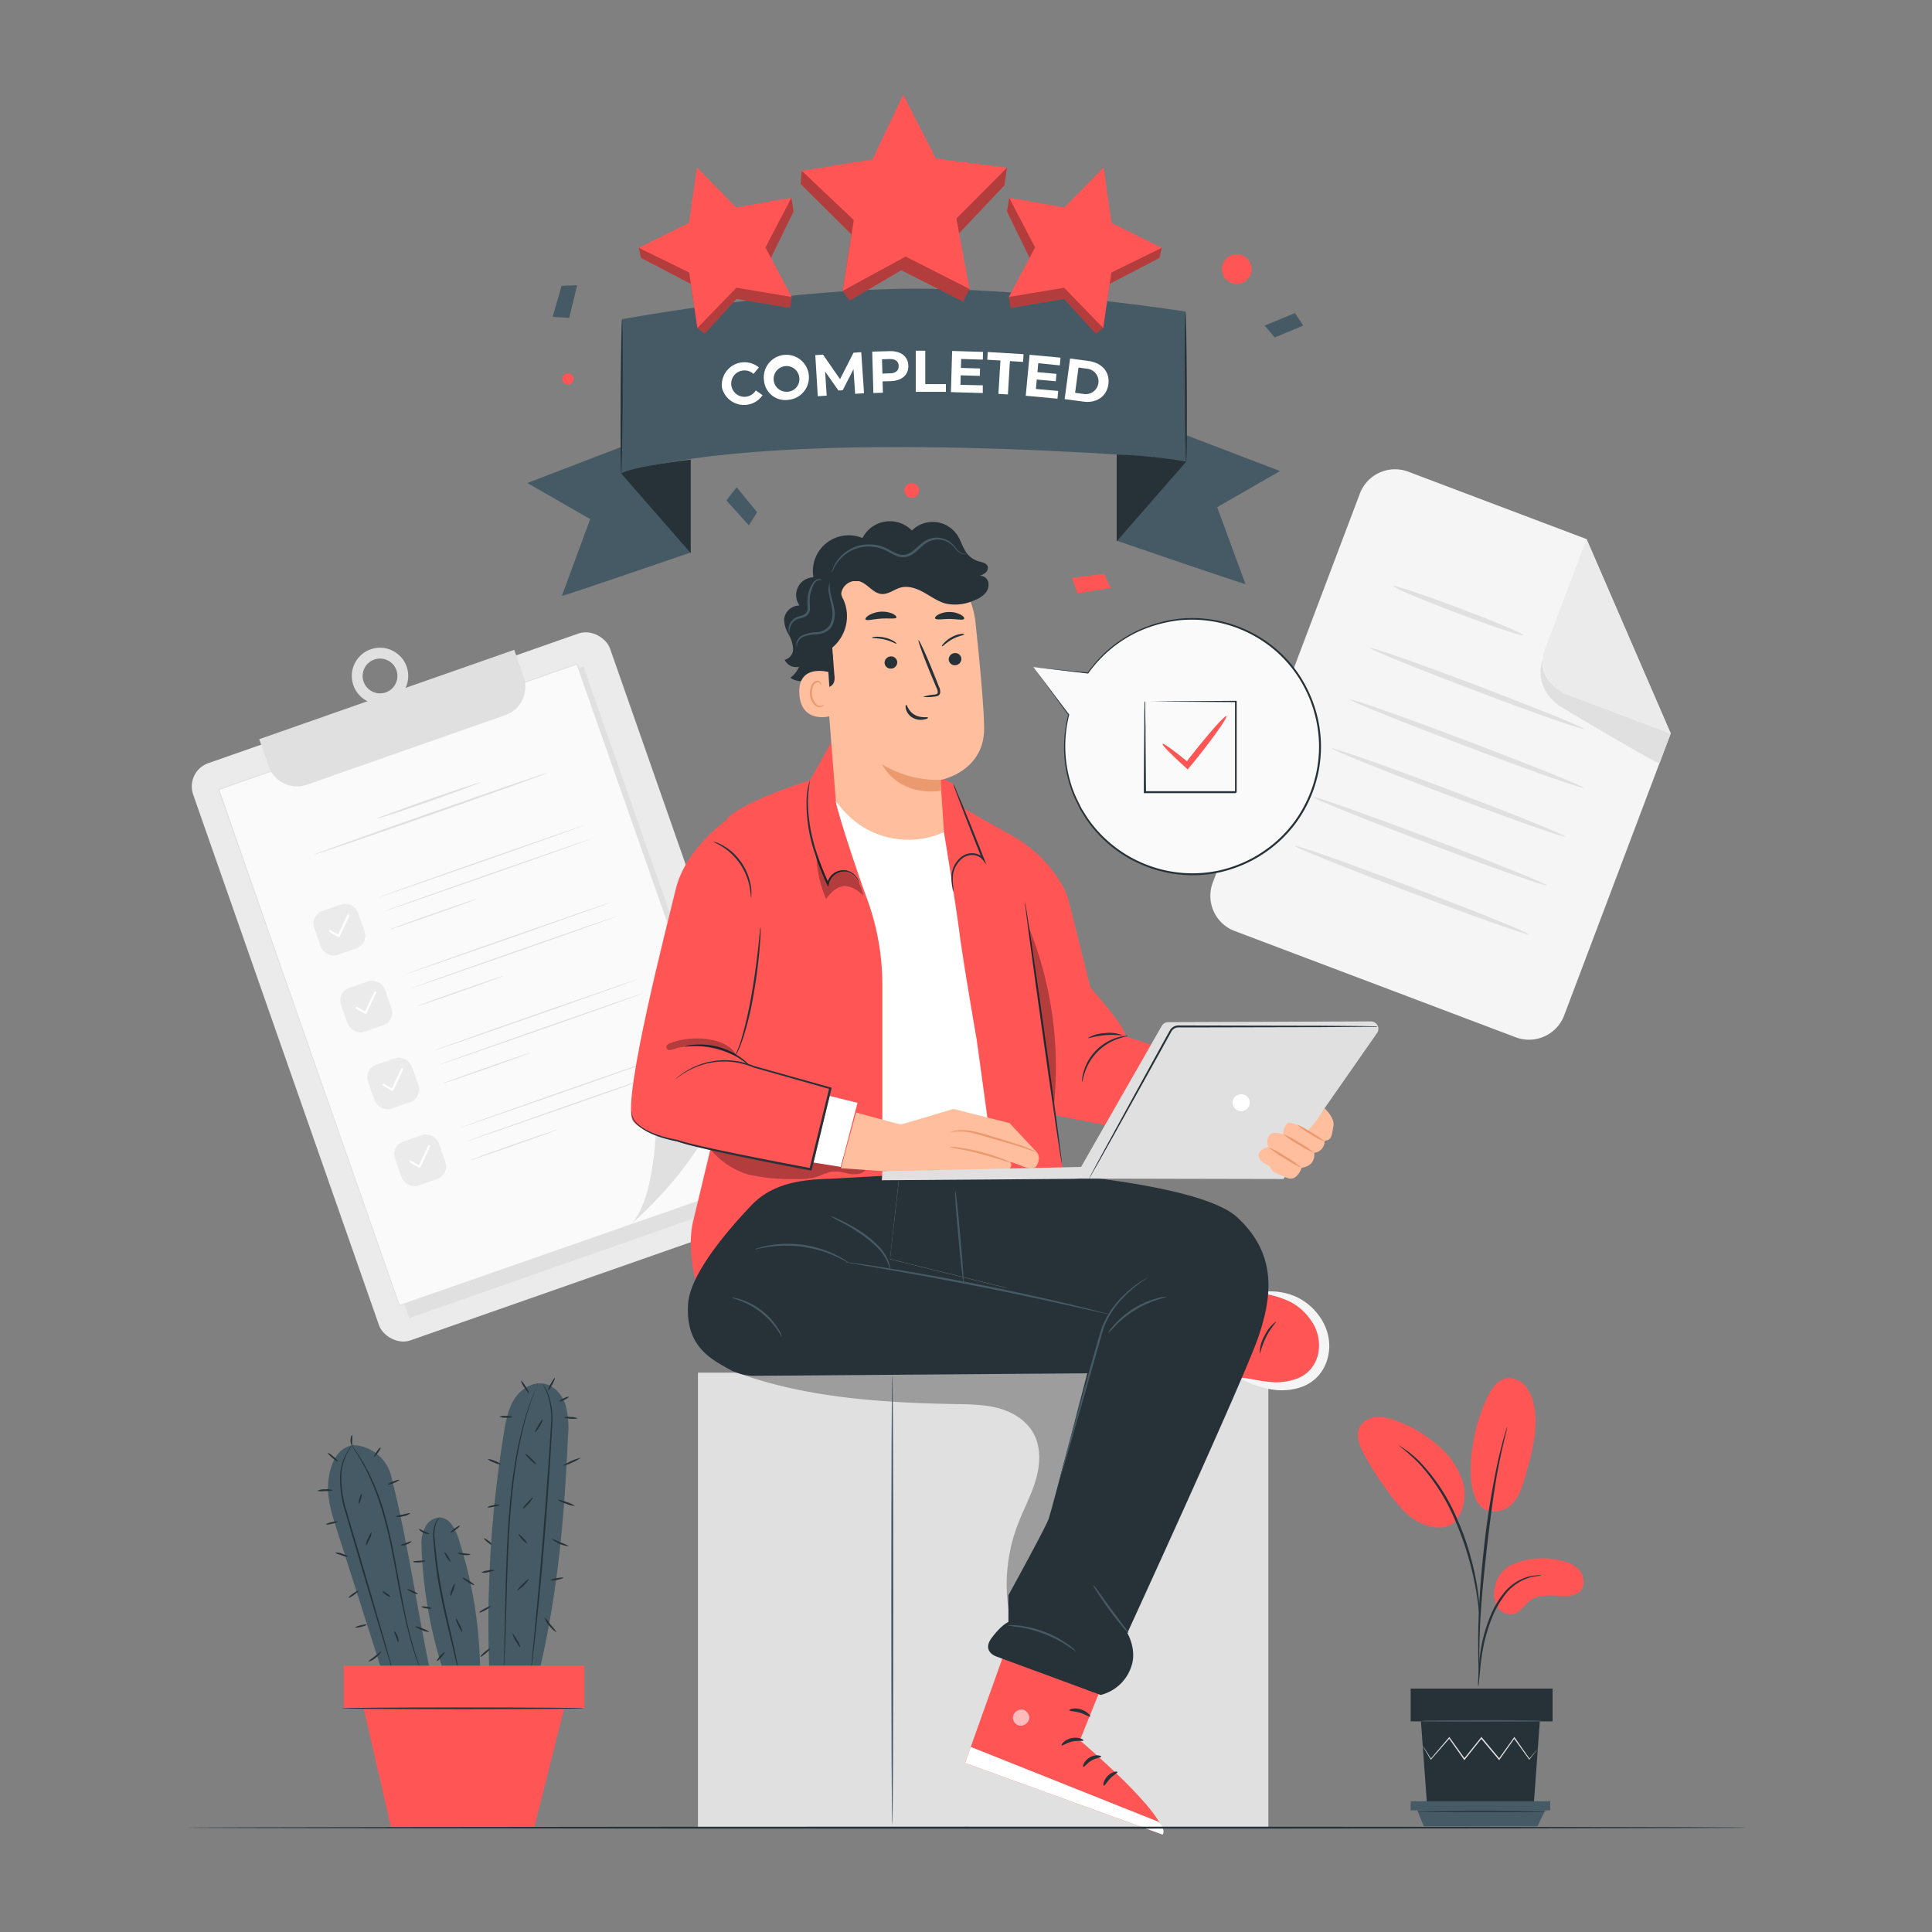 <svg xmlns="http://www.w3.org/2000/svg" viewBox="0 0 500 500"><rect x="0" y="0" width="500" height="500" fill="#808080" stroke="none"/><g id="freepik--background-complete--inject-2"><path d="M392.25,268.44l-72.73-27.5a9.72,9.72,0,0,1-5.65-12.54l38.06-100.66a9.73,9.73,0,0,1,12.54-5.66l46.13,17.44,21.78,50.3-27.59,73A9.73,9.73,0,0,1,392.25,268.44Z" style="fill:#f5f5f5"></path><path d="M410.6,139.52l-10.72,28.33a9.05,9.05,0,0,0,5.26,11.67l27.24,10.3Z" style="fill:#ebebeb"></path><path d="M399.31,170.48s-2.95,6.74,4,12a8.27,8.27,0,0,0,.82.54c3.32,2,25.16,15,25.36,14.47l2.88-7.62-27.24-10.3S398.43,176.72,399.31,170.48Z" style="fill:#e0e0e0"></path><path d="M394.22,164.39c-.14.37-7.78-2.19-17.07-5.7s-16.71-6.66-16.57-7,7.78,2.19,17.07,5.7S394.36,164,394.22,164.39Z" style="fill:#e0e0e0"></path><path d="M409.89,188.63c-.14.36-12.64-4-27.93-9.81s-27.58-10.77-27.44-11.14,12.64,4,27.94,9.82S410,188.26,409.89,188.63Z" style="fill:#e0e0e0"></path><path d="M409.82,203.89c-.14.36-13.76-4.45-30.43-10.76s-30.07-11.71-29.93-12.07,13.76,4.45,30.43,10.76S410,203.52,409.82,203.89Z" style="fill:#e0e0e0"></path><path d="M405.05,216.51c-.14.36-13.76-4.45-30.43-10.76S344.55,194,344.69,193.68s13.76,4.45,30.43,10.75S405.19,216.14,405.05,216.51Z" style="fill:#e0e0e0"></path><path d="M400.28,229.13c-.14.36-13.77-4.45-30.43-10.76s-30.07-11.71-29.94-12.07,13.76,4.45,30.44,10.75S400.41,228.76,400.28,229.13Z" style="fill:#e0e0e0"></path><path d="M395.5,241.75c-.13.36-13.76-4.46-30.42-10.76S335,219.28,335.14,218.92s13.76,4.45,30.43,10.75S395.64,241.38,395.5,241.75Z" style="fill:#e0e0e0"></path><rect x="70.82" y="176.28" width="114.31" height="158.27" rx="6.36" transform="translate(-77.22 56.65) rotate(-19.3)" style="fill:#ebebeb"></rect><rect x="79.32" y="184.67" width="98.27" height="144.26" transform="translate(-77.65 56.88) rotate(-19.3)" style="fill:#e0e0e0"></rect><rect x="77.21" y="184.1" width="98.27" height="141.51" transform="translate(-77.13 56.08) rotate(-19.3)" style="fill:#fafafa"></rect><path d="M196.09,305.39,149.2,171.88l.17.08L56.64,204.45h0l.09-.18c17.48,50.16,33.75,96.49,46.74,133.56l-.15-.07,92.78-32.37L103.39,338l-.11,0,0-.11c-13-37.07-29.22-83.4-46.8-133.55l0-.14.13,0h0l92.74-32.46.13,0,0,.12Z" style="fill:#e0e0e0"></path><path d="M163.2,316.91s20.65-17.42,24.23-35.56A26.25,26.25,0,0,1,169.77,292S169.36,311,163.2,316.91Z" style="fill:#e0e0e0"></path><rect x="81.82" y="234.59" width="12.01" height="12.01" rx="3.42" transform="translate(-74.58 42.55) rotate(-19.3)" style="fill:#ebebeb"></rect><path d="M87.69,242.48h0a.24.24,0,0,1-.22,0l-2.24-1.3a.28.28,0,0,1,.28-.48l2,1.14,2.36-5a.3.3,0,0,1,.38-.14.28.28,0,0,1,.13.38l-2.49,5.32A.26.26,0,0,1,87.69,242.48Z" style="fill:#fff"></path><path d="M151.73,213.4c0,.08-12,4.37-26.89,9.58s-27,9.37-27,9.3,12-4.37,26.9-9.58S151.71,213.33,151.73,213.4Z" style="fill:#e0e0e0"></path><path d="M123.45,232.62s-.31.14-.87.36l-2.42.9c-2,.74-4.88,1.75-8,2.85s-6,2.08-8,2.77l-2.45.81a6.46,6.46,0,0,1-.91.26,5.9,5.9,0,0,1,.87-.37l2.42-.89c2-.75,4.88-1.76,8-2.86s6-2.07,8-2.77l2.45-.81A5.48,5.48,0,0,1,123.45,232.62Z" style="fill:#e0e0e0"></path><path d="M153,217.08c0,.07-12,4.36-26.9,9.57s-27,9.38-27,9.3,12-4.36,26.91-9.57S153,217,153,217.08Z" style="fill:#e0e0e0"></path><rect x="88.79" y="254.49" width="12.01" height="12.01" rx="3.42" transform="translate(-80.77 45.97) rotate(-19.3)" style="fill:#ebebeb"></rect><path d="M94.66,262.38h0a.26.26,0,0,1-.23,0l-2.23-1.3a.27.27,0,0,1-.1-.38.27.27,0,0,1,.38-.1l2,1.14,2.36-5.05a.29.29,0,0,1,.37-.14.28.28,0,0,1,.14.37l-2.49,5.33A.29.29,0,0,1,94.66,262.38Z" style="fill:#fff"></path><path d="M158.7,233.3c0,.08-12,4.36-26.9,9.58s-27,9.37-27,9.3,12-4.37,26.9-9.58S158.68,233.23,158.7,233.3Z" style="fill:#e0e0e0"></path><path d="M130.42,252.52s-.31.14-.88.36l-2.41.9c-2,.74-4.88,1.75-8,2.85s-6,2.08-8,2.77l-2.45.81a6.46,6.46,0,0,1-.91.26,5.32,5.32,0,0,1,.87-.37l2.42-.89c2-.75,4.88-1.76,8-2.86s6-2.07,8-2.77l2.45-.81A5.48,5.48,0,0,1,130.42,252.52Z" style="fill:#e0e0e0"></path><path d="M160,237c0,.07-12,4.36-26.9,9.57s-27,9.38-27,9.3,12-4.36,26.9-9.57S160,236.9,160,237Z" style="fill:#e0e0e0"></path><rect x="95.76" y="274.39" width="12.01" height="12.01" rx="3.42" transform="translate(-86.95 49.39) rotate(-19.3)" style="fill:#ebebeb"></rect><path d="M101.63,282.28h0a.26.26,0,0,1-.23,0L99.16,281a.28.28,0,1,1,.28-.48l2,1.14,2.36-5.05a.28.28,0,1,1,.51.23l-2.49,5.33A.33.33,0,0,1,101.63,282.28Z" style="fill:#fff"></path><path d="M165.67,253.2c0,.08-12,4.36-26.9,9.58s-27,9.37-27,9.29,12-4.36,26.91-9.57S165.64,253.13,165.67,253.2Z" style="fill:#e0e0e0"></path><path d="M137.39,272.41a6.46,6.46,0,0,1-.88.37l-2.42.9c-2,.74-4.87,1.75-8,2.85s-6,2.07-8,2.77l-2.45.81a6.93,6.93,0,0,1-.91.26,5.32,5.32,0,0,1,.87-.37l2.42-.9c2-.74,4.88-1.75,8-2.85s6-2.07,8-2.77l2.44-.81A8.53,8.53,0,0,1,137.39,272.41Z" style="fill:#e0e0e0"></path><path d="M167,256.88c0,.07-12,4.36-26.9,9.57s-27,9.38-27,9.3,12-4.36,26.9-9.58S166.93,256.8,167,256.88Z" style="fill:#e0e0e0"></path><rect x="102.73" y="294.29" width="12.01" height="12.01" rx="3.42" transform="translate(-93.14 52.81) rotate(-19.3)" style="fill:#ebebeb"></rect><path d="M108.59,302.18h0a.28.28,0,0,1-.22,0l-2.24-1.3a.28.28,0,1,1,.29-.48l2,1.14,2.36-5a.28.28,0,0,1,.37-.14.29.29,0,0,1,.14.37l-2.5,5.33A.29.29,0,0,1,108.59,302.18Z" style="fill:#fff"></path><path d="M172.64,273.1c0,.08-12,4.36-26.9,9.57s-27,9.38-27,9.3,12-4.36,26.9-9.57S172.61,273,172.64,273.1Z" style="fill:#e0e0e0"></path><path d="M144.35,292.31a5.32,5.32,0,0,1-.87.37l-2.42.9c-2,.74-4.88,1.75-8,2.85s-6,2.07-8,2.77l-2.45.81c-.58.18-.91.27-.91.26a5.32,5.32,0,0,1,.87-.37l2.42-.9c2-.74,4.88-1.75,8-2.85s6-2.07,8-2.77l2.45-.81A6.93,6.93,0,0,1,144.35,292.31Z" style="fill:#e0e0e0"></path><path d="M173.93,276.78c0,.07-12,4.36-26.9,9.57s-27,9.37-27,9.3,12-4.36,26.9-9.58S173.9,276.7,173.93,276.78Z" style="fill:#e0e0e0"></path><path d="M67.09,191.3l2.44,7a7.79,7.79,0,0,0,9.92,4.78l51.3-18a7.77,7.77,0,0,0,4.77-9.91l-2.44-7Z" style="fill:#e0e0e0"></path><path d="M100.77,181.82a7.3,7.3,0,1,1,4.47-9.29A7.3,7.3,0,0,1,100.77,181.82Zm-3.9-11.13a4.5,4.5,0,1,0,5.73,2.76A4.5,4.5,0,0,0,96.87,170.69Z" style="fill:#e0e0e0"></path><path d="M141.77,200c0,.13-13.48,5-30.21,10.85s-30.33,10.5-30.38,10.37,13.48-5,30.21-10.85S141.72,199.83,141.77,200Z" style="fill:#e0e0e0"></path><path d="M124.44,202.45c0,.13-5.9,2.34-13.29,4.93S97.73,212,97.68,211.82s5.91-2.34,13.3-4.93S124.4,202.32,124.44,202.45Z" style="fill:#e0e0e0"></path></g><g id="freepik--Plants--inject-2"><path d="M391,405.08a19,19,0,0,1,11.81-1.43c2.14.35,4.38,1,5.83,2.6s1.74,4.44.06,5.82A5.55,5.55,0,0,1,405,413c-3.13,0-6.59-.59-9.08,1.29-1.43,1.07-2.37,2.85-4.07,3.38a4,4,0,0,1-4.43-2,6.89,6.89,0,0,1-.5-5.07A7.74,7.74,0,0,1,391,405.08Z" style="fill:#FF5555"></path><path d="M382.72,389.2c2.2,3.13,6.47,2.1,8.45.18s2.81-4.69,3.57-7.33c1.74-6.05,3.5-12.39,2.21-18.55a10.34,10.34,0,0,0-2.37-5,5.39,5.39,0,0,0-5.1-1.7c-2.16.57-3.49,2.68-4.46,4.68a44.23,44.23,0,0,0-4.37,19c0,3.06.35,6.26,2.07,8.79" style="fill:#FF5555"></path><path d="M376.69,393.7a11.41,11.41,0,0,0,1.78-10.51,20.26,20.26,0,0,0-6.22-9,33.49,33.49,0,0,0-11.14-6.57,11.85,11.85,0,0,0-5-.85,5.24,5.24,0,0,0-4.2,2.54c-1.18,2.24,0,4.95,1.16,7.16a83.88,83.88,0,0,0,7.32,11.14c2.19,2.83,4.7,5.62,8.05,6.9s6.81,1.12,8.58-1.19" style="fill:#FF5555"></path><path d="M382.58,436.51a7.28,7.28,0,0,0,.19-1.42c.11-1,.23-2.34.38-3.89a54.43,54.43,0,0,1,.88-5.71,43.74,43.74,0,0,1,2.07-6.73,24.87,24.87,0,0,1,3.44-6.09,12.86,12.86,0,0,1,4.35-3.62,12.1,12.1,0,0,1,3.66-1.14,6.88,6.88,0,0,0,1.42-.2,6.77,6.77,0,0,0-1.45,0,11.24,11.24,0,0,0-3.81,1,12.79,12.79,0,0,0-4.59,3.64,24.44,24.44,0,0,0-3.56,6.22,40.42,40.42,0,0,0-2.06,6.84,48.85,48.85,0,0,0-.76,5.78c-.13,1.65-.17,3-.19,3.91A6,6,0,0,0,382.58,436.51Z" style="fill:#263238"></path><path d="M382.84,433.52a2.44,2.44,0,0,0,0-.66V431c0-1.64,0-4,.08-7,.15-5.87.65-12.18,1.63-21.08.92-8.37,2.16-18.11,3.47-24.44.28-1.44.56-2.74.83-3.87s.47-2.12.68-2.91.32-1.36.44-1.84a5,5,0,0,0,.12-.66,2.86,2.86,0,0,0-.23.62c-.15.48-.33,1.08-.55,1.82s-.5,1.76-.78,2.89-.61,2.42-.92,3.86A217.39,217.39,0,0,0,384,401.09c-1,8.92-1.42,17-1.45,22.92,0,2.94,0,5.32.1,7,0,.77.08,1.4.11,1.89A3.55,3.55,0,0,0,382.84,433.52Z" style="fill:#263238"></path><path d="M382.88,417.86a12,12,0,0,0,0-2,53.53,53.53,0,0,0-.61-5.35,69,69,0,0,0-1.74-7.8,63.14,63.14,0,0,0-3.26-9.23,49.27,49.27,0,0,0-9.57-14.91,24.39,24.39,0,0,0-2.26-2.09c-.34-.3-.65-.59-1-.82l-.87-.6a11.16,11.16,0,0,0-1.67-1.06,56.21,56.21,0,0,1,5.45,4.86,51.4,51.4,0,0,1,9.34,14.86,72.43,72.43,0,0,1,3.28,9.14,75.06,75.06,0,0,1,1.85,7.72c.41,2.23.65,4,.79,5.3A13.61,13.61,0,0,0,382.88,417.86Z" style="fill:#263238"></path><polygon points="367.74 445.49 369.31 466.99 396.94 466.99 398.5 445.49 367.74 445.49" style="fill:#263238"></polygon><rect x="365.08" y="437.01" width="36.73" height="8.48" style="fill:#263238"></rect><polygon points="365.08 466.17 365.08 468.51 366.8 468.51 401.19 468.51 401.19 466.17 365.08 466.17" style="fill:#455a64"></polygon><polygon points="368.49 472.65 366.8 468.51 399.88 468.51 397.9 472.65 368.49 472.65" style="fill:#455a64"></polygon><path d="M398,452.51s0,.08-.13.2l-.41.55-1.61,2.06-.07.09-.07-.1-3.95-5.46H392l-3.9,5.51-.12.17-.14-.16-4.61-5.5h.26l-.25.32-4.13,5.17-.13.18-.13-.18c-1.4-2-2.71-3.84-3.9-5.51h.23l-4.79,5.46-.09.1-.07-.11c-.63-1.06-1.13-1.91-1.5-2.52l-.38-.67a1,1,0,0,1-.12-.24s.06.06.16.21l.43.65,1.57,2.47h-.15l4.72-5.53.12-.14.11.15,3.93,5.49h-.27L383,450l.26-.32.13-.17.13.16,4.61,5.51h-.26l3.93-5.49.11-.16.12.16c1.55,2.23,2.88,4.12,3.87,5.53h-.15l1.68-2,.45-.52Z" style="fill:#e0e0e0"></path><path d="M398.89,445.34c0,.1-6.92.18-15.46.18s-15.46-.08-15.46-.18,6.92-.17,15.46-.17S398.89,445.25,398.89,445.34Z" style="fill:#455a64"></path><path d="M400.29,468.75c0,.09-7.53.17-16.8.17s-16.8-.08-16.8-.17,7.52-.18,16.8-.18S400.29,468.65,400.29,468.75Z" style="fill:#263238"></path><path d="M127.8,400.15c-.08.09-.71-.29-1.41-.85s-1.21-1.09-1.13-1.19.7.29,1.4.85S127.87,400.05,127.8,400.15Z" style="fill:#263238"></path><path d="M147,371.51a21.88,21.88,0,0,0-.65-7.95c-.84-2.55-2.8-4.88-5.42-5.43-3-.62-6.06,1.27-7.74,3.83s-2.25,5.66-2.75,8.67a306.4,306.4,0,0,0-3.75,62.95l12.24,1.72C144.26,413.33,146,394.12,147,371.51Z" style="fill:#455a64"></path><path d="M139.18,358l-.06.2-.2.55-.82,2.12c-.17.46-.4,1-.58,1.53l-.59,1.85-.69,2.13-.63,2.43A106,106,0,0,0,133.24,381c-.66,4.6-1.09,9.7-1.44,15.06-.62,10.73-.72,20.47-1,27.51-.13,3.53-.25,6.38-.38,8.34-.07,1-.12,1.71-.16,2.27,0,.23,0,.43,0,.58s0,.2,0,.2,0-.06,0-.2,0-.35,0-.59c0-.55,0-1.31.07-2.27.08-2,.15-4.81.24-8.34.2-7,.25-16.78.88-27.52.34-5.37.79-10.48,1.47-15.1a100.76,100.76,0,0,1,2.47-12.14l.66-2.43q.39-1.12.72-2.13l.64-1.85c.19-.56.43-1.06.61-1.52l.9-2.08q.14-.33.24-.54A.76.76,0,0,1,139.18,358Z" style="fill:#263238"></path><path d="M140.31,358.05a8.83,8.83,0,0,1,1.5,2.53,18.73,18.73,0,0,1,1.11,7.92c-.32,6.77-.93,16.09-1.73,26.39s-1.71,19.6-2.43,26.33c-.37,3.36-.68,6.08-.91,8-.12.91-.21,1.63-.28,2.16l-.08.56a1.3,1.3,0,0,1,0,.19s0-.06,0-.19,0-.34,0-.57c0-.53.11-1.25.19-2.17.19-1.92.45-4.63.77-8,.64-6.74,1.49-16,2.3-26.34s1.46-19.61,1.86-26.36a19.12,19.12,0,0,0-1-7.85A16.42,16.42,0,0,0,140.31,358.05Z" style="fill:#263238"></path><path d="M148.8,389.74a6.67,6.67,0,0,1-2.32-.6,6.78,6.78,0,0,1-2.17-1,6.41,6.41,0,0,1,2.32.6A6.67,6.67,0,0,1,148.8,389.74Z" style="fill:#263238"></path><path d="M150.28,377.26a7.64,7.64,0,0,1-2.21,1.23,7.41,7.41,0,0,1-2.39.83,14.59,14.59,0,0,1,4.6-2.06Z" style="fill:#263238"></path><path d="M149.51,367.07a7.4,7.4,0,0,1-3.62-.25,4,4,0,0,1,1.82-.09A4,4,0,0,1,149.51,367.07Z" style="fill:#263238"></path><path d="M136.87,360.55c-.1.06-.64-.61-1.19-1.49a4.41,4.41,0,0,1-.83-1.73c.1-.06.64.6,1.2,1.49S137,360.48,136.87,360.55Z" style="fill:#263238"></path><path d="M132.7,366.71a3.65,3.65,0,0,1-1.74.18,3.61,3.61,0,0,1-1.73-.26,3.65,3.65,0,0,1,1.74-.18A3.61,3.61,0,0,1,132.7,366.71Z" style="fill:#263238"></path><path d="M129.7,379a4.22,4.22,0,0,1-1.83-.5,4.32,4.32,0,0,1-1.67-.91,4.22,4.22,0,0,1,1.83.5A4.32,4.32,0,0,1,129.7,379Z" style="fill:#263238"></path><path d="M129.38,389.39c0,.12-.67.37-1.56.55s-1.62.25-1.65.13.68-.37,1.56-.55A3.38,3.38,0,0,1,129.38,389.39Z" style="fill:#263238"></path><path d="M128,406.35c0,.12-.72.35-1.66.52a3.6,3.6,0,0,1-1.73.08,3.66,3.66,0,0,1,1.66-.51A3.53,3.53,0,0,1,128,406.35Z" style="fill:#263238"></path><path d="M127,415.71c.06.1-.56.54-1.38,1s-1.53.7-1.58.59.56-.54,1.38-1S127,415.6,127,415.71Z" style="fill:#263238"></path><path d="M134.67,426.33c-.1.06-.64-.68-1.2-1.66a4.82,4.82,0,0,1-.82-1.88c.1-.06.64.68,1.2,1.66A4.82,4.82,0,0,1,134.67,426.33Z" style="fill:#263238"></path><path d="M136.88,408.68c.08.08-.52.81-1.34,1.62s-1.56,1.39-1.65,1.3.52-.81,1.34-1.62S136.79,408.59,136.88,408.68Z" style="fill:#263238"></path><path d="M136.39,399.41c-.09.09-.64-.37-1.24-1s-1-1.24-.92-1.32.64.37,1.24,1S136.48,399.33,136.39,399.41Z" style="fill:#263238"></path><path d="M137.91,387.58c.09.08-.41.79-1.12,1.57s-1.35,1.37-1.44,1.29.41-.79,1.11-1.58S137.82,387.5,137.91,387.58Z" style="fill:#263238"></path><path d="M138.76,379c-.09.09-.78-.46-1.56-1.22s-1.33-1.45-1.25-1.54.78.46,1.56,1.23S138.84,378.91,138.76,379Z" style="fill:#263238"></path><path d="M140.44,367.38a4.39,4.39,0,0,1-.79,1.74c-.53.9-1.05,1.58-1.15,1.52s.24-.84.78-1.74S140.33,367.32,140.44,367.38Z" style="fill:#263238"></path><path d="M143.59,356.62c.11.06-.2.84-.69,1.74s-1,1.59-1.08,1.54a4.17,4.17,0,0,1,.69-1.74C143,357.25,143.48,356.57,143.59,356.62Z" style="fill:#263238"></path><path d="M147.17,361.51c.05.11-.44.45-1.1.77s-1.23.48-1.28.37.44-.45,1.1-.77S147.12,361.4,147.17,361.51Z" style="fill:#263238"></path><path d="M147.25,400.15a7.48,7.48,0,0,1-4.47-1.91,12.44,12.44,0,0,1,2.25.93A11.87,11.87,0,0,1,147.25,400.15Z" style="fill:#263238"></path><path d="M145.79,408.33c0,.12-.71.36-1.65.54a3.55,3.55,0,0,1-1.73.11,3.75,3.75,0,0,1,1.65-.54C145,408.26,145.77,408.21,145.79,408.33Z" style="fill:#263238"></path><path d="M144,422.36c-.07.1-1-.55-1.86-1.63a4.87,4.87,0,0,1-1.17-2.19,13.86,13.86,0,0,1,1.51,1.92A13.23,13.23,0,0,1,144,422.36Z" style="fill:#263238"></path><path d="M124.31,428.78c-.08-.09.42-.65,1.11-1.24s1.32-1,1.4-.9-.42.64-1.11,1.24S124.39,428.87,124.31,428.78Z" style="fill:#263238"></path><path d="M118.65,398.16c-.8-2.49-2.29-5.39-4.9-5.43a4.34,4.34,0,0,0-3.68,2.46,9,9,0,0,0-1,4.5,117.56,117.56,0,0,0,5.61,32.62h9.57A113.87,113.87,0,0,0,118.65,398.16Z" style="fill:#455a64"></path><path d="M101.36,382.49a10.62,10.62,0,0,0-10-8.5c-4.23.74-5.87,4.9-6.37,9.16s.82,8.5,2.13,12.59q6.28,19.68,12.58,39.37l11.9-1.3C107.88,416.23,105.72,399.93,101.36,382.49Z" style="fill:#455a64"></path><path d="M113.75,392.73a8.92,8.92,0,0,0-.81,1.35,8.81,8.81,0,0,0-.45,4.23c.18,1.82.39,4,.7,6.4s.74,5,1.28,7.78c1.08,5.5,2.3,10.42,3.07,14,.39,1.79.69,3.25.87,4.26.08.47.15.85.2,1.17s.06.41,0,.41a2.21,2.21,0,0,1-.12-.39l-.28-1.15c-.26-1.07-.6-2.5-1-4.23-.85-3.58-2.12-8.49-3.2-14-.54-2.76-1-5.4-1.25-7.82-.16-1.2-.26-2.36-.36-3.43s-.2-2.08-.25-3a8.68,8.68,0,0,1,.6-4.32A3.74,3.74,0,0,1,113.75,392.73Z" style="fill:#263238"></path><path d="M91.58,373.65a15.21,15.21,0,0,0-1.44,1.93,13.65,13.65,0,0,0-1.81,6.23,29,29,0,0,0,1.47,9.57c1,3.54,2.19,7.43,3.4,11.5,2.37,8.16,4.51,15.54,6.08,20.93l1.8,6.36c.2.72.35,1.29.47,1.73a2.87,2.87,0,0,1,.13.61,3.24,3.24,0,0,1-.22-.58c-.13-.44-.32-1-.54-1.72-.47-1.53-1.13-3.68-1.93-6.31L92.78,403c-1.2-4.09-2.33-8-3.37-11.52a28.56,28.56,0,0,1-1.39-9.7,13.37,13.37,0,0,1,2-6.3A7.31,7.31,0,0,1,91.58,373.65Z" style="fill:#263238"></path><path d="M109.05,432.54a5.58,5.58,0,0,1-.27-.57c-.15-.39-.4-.94-.67-1.68-.57-1.46-1.3-3.61-2-6.31s-1.5-6-2.22-9.6-1.44-7.63-2.24-11.83-1.74-8.15-2.81-11.68a66.17,66.17,0,0,0-3.47-9.17,49.29,49.29,0,0,0-3.21-5.78c-.41-.66-.78-1.15-1-1.49a3.69,3.69,0,0,1-.33-.54,3.69,3.69,0,0,1,.4.48c.25.34.64.8,1.07,1.46a42.52,42.52,0,0,1,3.35,5.74,61.28,61.28,0,0,1,3.57,9.18A115.78,115.78,0,0,1,102,402.47c.79,4.19,1.53,8.19,2.21,11.84s1.4,6.88,2.12,9.59,1.39,4.86,1.91,6.33c.24.75.47,1.31.6,1.7A2.87,2.87,0,0,1,109.05,432.54Z" style="fill:#263238"></path><path d="M87.38,393.78c0,.11-.62.37-1.45.57s-1.52.27-1.54.15.61-.37,1.44-.57S87.35,393.66,87.38,393.78Z" style="fill:#263238"></path><path d="M86.12,385.66a6.14,6.14,0,0,1-2,.22,5.91,5.91,0,0,1-2-.06,4,4,0,0,1,2-.38A4,4,0,0,1,86.12,385.66Z" style="fill:#263238"></path><path d="M87.46,378.24c-.08.1-.73-.32-1.44-.93s-1.24-1.18-1.16-1.27.72.32,1.44.93S87.54,378.15,87.46,378.24Z" style="fill:#263238"></path><path d="M91.09,371.38c.12,0,.08.61.07,1.3s0,1.28-.15,1.3-.31-.56-.29-1.31S91,371.35,91.09,371.38Z" style="fill:#263238"></path><path d="M98.5,374.61c.1.07-.19.66-.65,1.31s-.91,1.13-1,1.06.19-.65.64-1.31S98.4,374.54,98.5,374.61Z" style="fill:#263238"></path><path d="M103.31,383c0,.12-.57.47-1.37.8s-1.5.5-1.54.39.57-.47,1.37-.79S103.27,382.86,103.31,383Z" style="fill:#263238"></path><path d="M106.23,391.57a3.49,3.49,0,0,1-1.88.83,3.74,3.74,0,0,1-2.06.07,7.8,7.8,0,0,1,2-.5A8.16,8.16,0,0,1,106.23,391.57Z" style="fill:#263238"></path><path d="M92.83,389.13c-.11,0,0-.63.19-1.33s.49-1.23.6-1.19,0,.63-.19,1.33S93,389.17,92.83,389.13Z" style="fill:#263238"></path><path d="M94.7,399.93a4.12,4.12,0,0,1,.54-1.79c.41-.94.83-1.66.94-1.61a4.12,4.12,0,0,1-.54,1.79C95.23,399.26,94.81,400,94.7,399.93Z" style="fill:#263238"></path><path d="M90.08,402.89a4.53,4.53,0,0,1-1.71-.38c-.91-.29-1.65-.55-1.62-.67a3.32,3.32,0,0,1,1.75.25C89.43,402.38,90.13,402.78,90.08,402.89Z" style="fill:#263238"></path><path d="M92.74,411.69c.07.1-.44.58-1.13,1.08s-1.33.82-1.4.73.44-.59,1.14-1.09S92.67,411.59,92.74,411.69Z" style="fill:#263238"></path><path d="M94.88,420.47c0,.11-.6.37-1.41.56s-1.48.26-1.51.15.6-.37,1.41-.57S94.85,420.35,94.88,420.47Z" style="fill:#263238"></path><path d="M106.47,398.91c.06.1-.48.53-1.26.82s-1.48.33-1.5.22.6-.34,1.34-.63S106.41,398.8,106.47,398.91Z" style="fill:#263238"></path><path d="M108.12,412.56c-.05.11-.69-.08-1.43-.43s-1.3-.72-1.25-.83.7.09,1.44.43S108.18,412.45,108.12,412.56Z" style="fill:#263238"></path><path d="M111.05,422.34a4.68,4.68,0,0,1-1.9-.51c-1-.39-1.77-.8-1.73-.92a4.65,4.65,0,0,1,1.89.51C110.31,421.81,111.09,422.22,111.05,422.34Z" style="fill:#263238"></path><path d="M95.35,430c-.06-.11.72-.63,1.62-1.34s1.6-1.35,1.69-1.26-.48.86-1.42,1.6A3.85,3.85,0,0,1,95.35,430Z" style="fill:#263238"></path><path d="M103.07,425c-.12,0-.29-.64-.59-1.4s-.6-1.37-.5-1.44.6.45.91,1.28S103.19,425,103.07,425Z" style="fill:#263238"></path><path d="M101,413.27c-.07.1-.57-.14-1.12-.53s-.93-.79-.86-.89.57.14,1.12.53S101.1,413.17,101,413.27Z" style="fill:#263238"></path><path d="M119,394.85c.07.1-.42.58-1.09,1.07s-1.27.82-1.34.72.41-.57,1.08-1.07S119,394.75,119,394.85Z" style="fill:#263238"></path><path d="M121.75,402.27c0,.12-.75.28-1.69.18s-1.65-.42-1.62-.53.77,0,1.67.09S121.74,402.15,121.75,402.27Z" style="fill:#263238"></path><path d="M110.08,403.94c0,.11-.67.36-1.59.42s-1.64-.09-1.63-.21.73-.16,1.61-.22S110.06,403.82,110.08,403.94Z" style="fill:#263238"></path><path d="M111.09,396.92c0,.12-.72.14-1.5-.23s-1.23-.9-1.15-1,.62.28,1.33.6S111.1,396.8,111.09,396.92Z" style="fill:#263238"></path><path d="M122.75,410.24c-.06.1-.79-.24-1.63-.77s-1.46-1-1.39-1.14.79.25,1.63.77S122.82,410.14,122.75,410.24Z" style="fill:#263238"></path><rect x="88.97" y="431.06" width="62.25" height="11.03" style="fill:#FF5555"></rect><polygon points="93.62 439.91 101.19 472.88 138.29 472.88 146.57 439.91 93.62 439.91" style="fill:#FF5555"></polygon><path d="M151.19,442.11c0,.12-14,.22-31.36.22s-31.36-.1-31.36-.22,14-.22,31.36-.22S151.19,442,151.19,442.11Z" style="fill:#263238"></path><path d="M116.57,404.18c-.1.06-.53-.43-.95-1.11s-.68-1.28-.58-1.34.53.43.95,1.11S116.67,404.11,116.57,404.18Z" style="fill:#263238"></path><path d="M116.59,413.05a3.48,3.48,0,0,1,.33-1.67c.29-.89.63-1.58.74-1.54a3.5,3.5,0,0,1-.33,1.68C117,412.4,116.71,413.09,116.59,413.05Z" style="fill:#263238"></path><path d="M119.63,422.37c-.11.06-.57-.69-1-1.66a4.55,4.55,0,0,1-.64-1.85c.11-.06.57.69,1,1.66A4.55,4.55,0,0,1,119.63,422.37Z" style="fill:#263238"></path><path d="M113.06,429.87c-.09-.08.28-.65.83-1.29s1.06-1.08,1.16-1-.28.66-.83,1.29S113.15,430,113.06,429.87Z" style="fill:#263238"></path><path d="M111.68,416.26c0,.12-.62.11-1.34,0s-1.28-.32-1.26-.44.62-.11,1.33,0S111.7,416.14,111.68,416.26Z" style="fill:#263238"></path></g><g id="freepik--Character--inject-2"><rect x="180.63" y="355.24" width="147.62" height="117.72" style="fill:#e0e0e0"></rect><g style="opacity:0.3"><path d="M191.38,355.48c17.38,6.2,36.55,7.53,55.2,7.88,3.87.07,7.78.06,11.52,1s7.35,3.07,9.27,6.42c2.09,3.65,1.87,8.22.68,12.25s-3.24,7.76-4.72,11.69A43.65,43.65,0,0,0,261,416.53a20.48,20.48,0,0,0,3.08,8.8,10.09,10.09,0,0,0,7.82,4.58c5.61.08,9.45-5.43,12.23-10.31,11.41-20,23.75-42.7,31.05-64.53Z"></path></g><path d="M230.93,472.33c-.15,0-.26-26.09-.26-58.27s.11-58.28.26-58.28.26,26.09.26,58.28S231.07,472.33,230.93,472.33Z" style="fill:#455a64"></path><path d="M291.42,268.24c-.44-2.94-9.22-12.64-9.22-12.64s-4.38-17.61-5.7-22.8a17.14,17.14,0,0,0-1.91-4.26,34.25,34.25,0,0,0-12.8-12.35l-12.15-6.83-2.9-6.46-29.18-15-7.91,14S190.44,208,187.9,212.33s1.26,62.8,1.26,62.8-8,33.72-9.73,40.7.54,15.3.54,15.3l14.31-17.95c4.45-5.58,14.21-8.15,21.22-8.05l59.91.27L273,288.62,321.47,298s8.33-16.26,9-16.58S291.42,268.24,291.42,268.24Z" style="fill:#FF5555"></path><path d="M216.32,207.35c-.42-.43,3.38,12.42,8.16,25.51a64.31,64.31,0,0,1,3.87,22.07v47.4l28.72-1.95-4.29-31.22s-3.5-20.14-4.48-27.8c-.9-7-4-26-4-26S228.35,219.6,216.32,207.35Z" style="fill:#fff"></path><path d="M280.06,280a2,2,0,0,1,0-.73,10.49,10.49,0,0,1,.38-1.93,13,13,0,0,1,3.28-5.57,13.17,13.17,0,0,1,5.57-3.3,10.49,10.49,0,0,1,1.93-.38,1.92,1.92,0,0,1,.72,0c0,.09-1,.2-2.54.73a13.84,13.84,0,0,0-8.61,8.63C280.26,279,280.15,280,280.06,280Z" style="fill:#263238"></path><path d="M281.54,268.64a9.26,9.26,0,0,1,4.39-1.27,9,9,0,0,1,4.53.54c0,.16-2-.23-4.49,0S281.6,268.79,281.54,268.64Z" style="fill:#263238"></path><g style="opacity:0.3"><path d="M186.27,294.51l-2.5,2.82a20.2,20.2,0,0,0,10.12,6.7,51.52,51.52,0,0,0,12.21,1.1,17.39,17.39,0,0,0,4.94-.47c1.63-.47,3.14-1.39,4.83-1.49a12.33,12.33,0,0,1,3.35.48,6.5,6.5,0,0,0,3.36.05,2.64,2.64,0,0,0,1.95-2.47A176.17,176.17,0,0,0,186.27,294.51Z"></path></g><path d="M268.27,298.13l-7-7.48L246.72,287s-13.28,4-13.6,4-11.56-3.08-11.56-3.08l-3.93,14.42,20.25,1.39,23.12-.93s1.21-1.12.49-1.89,3.87,1.3,4.41,1.32,1.58.44,2.3-.42C268.69,301.17,269.35,299.28,268.27,298.13Z" style="fill:#ffbe9d"></path><path d="M261.49,300.86a12.9,12.9,0,0,1-2.3-.66c-1.4-.44-3.35-1-5.52-1.6s-4.17-1-5.62-1.25a11.77,11.77,0,0,1-2.33-.55,10.11,10.11,0,0,1,2.39.18,51.74,51.74,0,0,1,5.68,1.12,48.18,48.18,0,0,1,5.52,1.76A9.43,9.43,0,0,1,261.49,300.86Z" style="fill:#eb996e"></path><path d="M268.27,298.13a31.55,31.55,0,0,1-3.22-1c-2-.66-4.73-1.48-7.8-2.33s-5.79-1.82-7.86-1.94a18.55,18.55,0,0,0-3.34.13,2.72,2.72,0,0,1,.87-.3,9.45,9.45,0,0,1,2.49-.2c2.14,0,5,.91,8,1.81s5.82,1.73,7.78,2.49c1,.37,1.75.71,2.29.95A3,3,0,0,1,268.27,298.13Z" style="fill:#eb996e"></path><path d="M187.9,212.33s-10.45,7.27-13,17.73-13.56,53.21-11.3,59.6,46.2,12.67,46.2,12.67l5.21-22-22.32-6.11s.29-20.35.57-28.78S187.9,212.33,187.9,212.33Z" style="fill:#FF5555"></path><polygon points="214.73 283.64 221.92 285.41 217.59 301.99 210.53 300.86 214.73 283.64" style="fill:#fff"></polygon><path d="M163.44,287.4s0,.37.11,1a4.87,4.87,0,0,0,1.53,2.49c1.91,1.78,5.56,3.26,10.18,4.09h0c2.11.7,4.52,1.25,7.09,1.83s5.35,1.17,8.27,1.76c5.85,1.2,12.32,2.46,19.18,3.74l-.3.19c.49-2,1-4.19,1.55-6.38,1.23-5,2.43-9.92,3.56-14.55l.18.3L195,276.26h0a19.72,19.72,0,0,0-8.65-1.52,19.17,19.17,0,0,0-6.53,1.54,21.89,21.89,0,0,0-3.75,2.08l-.91.66a1.94,1.94,0,0,1-.32.21s.09-.1.28-.26.48-.41.88-.71a20.22,20.22,0,0,1,3.73-2.19,18.94,18.94,0,0,1,6.6-1.65,19.8,19.8,0,0,1,8.82,1.46h0L215,281.44l.24.06-.06.24c-1.13,4.63-2.32,9.51-3.54,14.56-.54,2.18-1.06,4.34-1.56,6.37l-.06.24-.24,0c-6.86-1.29-13.32-2.57-19.17-3.79-2.92-.61-5.69-1.22-8.27-1.82s-5-1.17-7.12-1.9h0c-4.68-.89-8.33-2.43-10.26-4.3a4.83,4.83,0,0,1-1.5-2.61A3.05,3.05,0,0,1,163.44,287.4Z" style="fill:#263238"></path><path d="M193.91,275.71c-.06.07-.81-.62-2.15-1.51a20.55,20.55,0,0,0-11.88-3.47c-1.62,0-2.61.22-2.63.13a8.25,8.25,0,0,1,2.61-.49A18.17,18.17,0,0,1,192,273.9,8,8,0,0,1,193.91,275.71Z" style="fill:#263238"></path><path d="M196.84,239.91a8.17,8.17,0,0,1,0,1.34c0,.87-.09,2.11-.21,3.65-.25,3.07-.7,7.3-1.51,11.94a81.5,81.5,0,0,1-2.77,11.72c-.24.73-.5,1.39-.71,2L191,272a6.25,6.25,0,0,1-.69,1.16,6.78,6.78,0,0,1,.5-1.24c.17-.43.35-.92.56-1.46s.41-1.24.63-2a104.6,104.6,0,0,0,2.61-11.7c.8-4.62,1.31-8.83,1.65-11.89.15-1.45.28-2.66.38-3.62A5.68,5.68,0,0,1,196.84,239.91Z" style="fill:#263238"></path><path d="M222.32,228.58s-.1-.27-.34-.74a4.44,4.44,0,0,0-1.51-1.64,3.74,3.74,0,0,0-3.25-.48,4.18,4.18,0,0,0-2.74,3.11l-.14.71-.31-.66a69.45,69.45,0,0,1-3.05-7.72,40.59,40.59,0,0,1-2.26-13.64c0-.89.12-1.69.17-2.4s.21-1.3.32-1.78a9.33,9.33,0,0,1,.44-1.48,35.5,35.5,0,0,0-.57,5.66A43.63,43.63,0,0,0,211.47,221a77.25,77.25,0,0,0,3,7.68l-.45.06a4.59,4.59,0,0,1,3.09-3.39,4,4,0,0,1,3.53.61,4.34,4.34,0,0,1,1.48,1.81,2.6,2.6,0,0,1,.19.6C222.33,228.5,222.34,228.58,222.32,228.58Z" style="fill:#263238"></path><path d="M246.7,230.83a7.88,7.88,0,0,1-.23-1.19,12.63,12.63,0,0,1-.21-3.35,7,7,0,0,1,2.41-4.43,4.61,4.61,0,0,1,2.91-1.05,4,4,0,0,1,3.06,1.37l-.44.26-.95-2.39c-1.87-4.71-3.53-9-4.71-12.09l-1.37-3.69a6.92,6.92,0,0,1-.43-1.37,7.84,7.84,0,0,1,.62,1.3c.4,1,.91,2.17,1.53,3.63,1.27,3.07,3,7.32,4.85,12l.94,2.4.61,1.54-1-1.29a3.46,3.46,0,0,0-2.67-1.2,4.15,4.15,0,0,0-2.62.91,6.81,6.81,0,0,0-2.35,4.11,14.19,14.19,0,0,0,.06,3.29A5.06,5.06,0,0,1,246.7,230.83Z" style="fill:#263238"></path><path d="M265.25,233.31c.14,0,2.4,15.18,5.05,33.95s4.67,34,4.53,34-2.4-15.18-5.05-34S265.11,233.33,265.25,233.31Z" style="fill:#263238"></path><g style="opacity:0.3"><path d="M211.28,221.32a31.35,31.35,0,0,0,2.49,11.3c1.09-1.35,2.3-2.77,4-3.17,2.06-.49,4.15.78,5.64,2.34a10.23,10.23,0,0,0-1.8-4.32,5.07,5.07,0,0,0-4-2.07,3.5,3.5,0,0,0-3.33,2.72l-2.87-6.73"></path></g><path d="M194.39,232.31c-.09,0-.06-1.05-.36-2.68a16.45,16.45,0,0,0-2.43-5.95,17.94,17.94,0,0,0-2.29-2.71,15.38,15.38,0,0,0-2.29-1.79c-1.41-.89-2.4-1.23-2.36-1.32a2.09,2.09,0,0,1,.71.18,4.23,4.23,0,0,1,.81.31,7.66,7.66,0,0,1,1,.52,14,14,0,0,1,2.43,1.74,16.6,16.6,0,0,1,2.39,2.78,14.91,14.91,0,0,1,2.36,6.18,10.09,10.09,0,0,1,.1,2C194.46,232.05,194.43,232.31,194.39,232.31Z" style="fill:#263238"></path><path d="M252.44,161a21.43,21.43,0,0,0-21.86-19.15l-1.11,0c-11.95,1-17.77,11.71-16.43,23.62l3.28,41.9,1.39,1.7a22.4,22.4,0,0,0,26.6,6.27h0l-.92-13.48s11.46-2.08,11.3-13.58C254.62,182.7,253.54,171.28,252.44,161Z" style="fill:#ffbe9d"></path><path d="M243.48,201.83a27.84,27.84,0,0,1-15.17-4s3.75,8.19,15.2,6.86Z" style="fill:#eb996e"></path><path d="M248.8,170.46a1.66,1.66,0,0,1-1.54,1.7,1.58,1.58,0,0,1-1.73-1.44,1.65,1.65,0,0,1,1.54-1.7A1.57,1.57,0,0,1,248.8,170.46Z" style="fill:#263238"></path><path d="M249.53,164.21c-.13.2-1.43.34-3,1.18s-2.49,1.89-2.7,1.87,0-.29.39-.76a7.55,7.55,0,0,1,2.1-1.63,6.84,6.84,0,0,1,2.44-.81C249.35,164,249.6,164.11,249.53,164.21Z" style="fill:#263238"></path><path d="M232.2,171.33a1.63,1.63,0,0,1-1.54,1.7,1.57,1.57,0,0,1-1.73-1.44,1.65,1.65,0,0,1,1.54-1.7A1.57,1.57,0,0,1,232.2,171.33Z" style="fill:#263238"></path><path d="M232,166.62c-.23,0-1.3-.67-3-1.09s-3.11-.33-3.26-.47.18-.2.79-.25a8.49,8.49,0,0,1,2.65.25,7.68,7.68,0,0,1,2.36,1C231.94,166.38,232.06,166.6,232,166.62Z" style="fill:#263238"></path><path d="M238.88,180.35a12.32,12.32,0,0,1,2.86-.59c.45,0,.87-.16.94-.47a2.26,2.26,0,0,0-.33-1.32l-1.43-3.41c-2-4.84-3.42-8.83-3.22-8.9s2,3.78,3.93,8.62c.48,1.2.94,2.34,1.37,3.43a2.63,2.63,0,0,1,.28,1.76,1.14,1.14,0,0,1-.73.68,2.88,2.88,0,0,1-.76.13A11.35,11.35,0,0,1,238.88,180.35Z" style="fill:#263238"></path><path d="M232,159.8c-.2.47-1.95.16-4,.3s-3.79.64-4,.19c-.12-.21.2-.65.89-1.08a7,7,0,0,1,6.15-.38C231.7,159.18,232.06,159.57,232,159.8Z" style="fill:#263238"></path><path d="M249.49,160.19c-.39.41-1.91,0-3.73,0s-3.37.31-3.73-.11c-.16-.2.08-.61.75-1a6.06,6.06,0,0,1,3-.69,6,6,0,0,1,3,.78C249.44,159.58,249.66,160,249.49,160.19Z" style="fill:#263238"></path><path d="M255.79,150.78a2.19,2.19,0,0,0-2.3-1.77,4.56,4.56,0,0,0,1.58-.81,1.59,1.59,0,0,0,.55-1.6c-.3-.89-1.44-1.08-2.34-1.33a6,6,0,0,1-3-2c-1.09-1.38-1.51-3.18-2.46-4.67A7.63,7.63,0,0,0,236,137.3a7.95,7.95,0,0,0-12.79,1.95,9.27,9.27,0,0,0-12.7,10.15l7.16,4.39a3.87,3.87,0,0,1,4.72-3.36c2.16.63,3.54,3.13,5.78,3.3,1.75.13,3.24-1.22,4.93-1.67,2.05-.55,4.22.27,6.07,1.31s3.62,2.34,5.68,2.86a11.79,11.79,0,0,0,7.29-.87,7.39,7.39,0,0,0,2.7-1.67A3.34,3.34,0,0,0,255.79,150.78Z" style="fill:#263238"></path><path d="M218.88,150.41l32.8-.18a14.9,14.9,0,0,0-5-5.44,25.6,25.6,0,0,0-15-4.93c-5.35,0-16.05,6.87-19.82,10.66-3,3-2.92,5.59-2.92,5.59-.38,4.26,2.13,9,3.2,13.17.54,2.14,1.67,8.62,1.67,8.62h0c1.8-.05,2.43-1.51,2.11-3.29l-.53-7a10.59,10.59,0,0,0,2.89-12.44C217.83,154.55,216.75,151.66,218.88,150.41Z" style="fill:#263238"></path><path d="M214.92,167.15c-1.67-5.8-3.21-12-1.43-17.8l-1,0-.4.29a4.59,4.59,0,0,0-5.16,7.07,4,4,0,0,0-4,3.47A7.42,7.42,0,0,0,204,164a8.94,8.94,0,0,1,1.25,3.8,2.85,2.85,0,0,1-2.18,2.95,3.27,3.27,0,0,0,3.71,1.81,6.53,6.53,0,0,1-2.25,2.84c2.14,1.46,5.07,1,7.39-.17a6.3,6.3,0,0,0,3.3-3.06C215.86,170.56,215.38,168.79,214.92,167.15Z" style="fill:#263238"></path><path d="M214.38,173.92c-.2-.08-8-2.13-7.51,5.72s8.25,5.78,8.25,5.55S214.38,173.92,214.38,173.92Z" style="fill:#ffbe9d"></path><path d="M213.24,182.34s-.13.1-.36.22a1.35,1.35,0,0,1-1,.08c-.85-.26-1.62-1.53-1.74-2.95a4.56,4.56,0,0,1,.27-2,1.6,1.6,0,0,1,1-1.11.71.71,0,0,1,.83.33c.12.21.07.37.12.39s.16-.15.08-.47a1,1,0,0,0-.34-.47,1,1,0,0,0-.77-.16,1.94,1.94,0,0,0-1.36,1.3,4.86,4.86,0,0,0-.35,2.22c.15,1.58,1,3,2.2,3.28a1.48,1.48,0,0,0,1.23-.28C213.24,182.53,213.27,182.35,213.24,182.34Z" style="fill:#eb996e"></path><path d="M206.23,167.41s-.22-.3-.15-.92a2.93,2.93,0,0,1,1.47-2,9,9,0,0,1,3.6-.87,4.43,4.43,0,0,0,3.58-1.82,6.53,6.53,0,0,0,.62-4.13c-.19-1.32-.54-2.51-.71-3.54a5.81,5.81,0,0,1,.05-3.37,15.59,15.59,0,0,0,.37,3.28c.22,1,.61,2.17.85,3.56a6.87,6.87,0,0,1-.66,4.52,3.83,3.83,0,0,1-1.87,1.58,8.1,8.1,0,0,1-2.17.48,9.37,9.37,0,0,0-3.45.68,2.92,2.92,0,0,0-1.45,1.72A6.33,6.33,0,0,0,206.23,167.41Z" style="fill:#455a64"></path><path d="M204.33,164s-.17-.22-.24-.71a3.35,3.35,0,0,1,.39-2,3.56,3.56,0,0,1,.93-1.12,4,4,0,0,1,1.51-.7,4.43,4.43,0,0,0,1.49-.62,1.78,1.78,0,0,0,.59-1.44c0-.59-.07-1.22-.05-1.85a9.25,9.25,0,0,1,.2-1.79,8.28,8.28,0,0,1,1.13-2.8,2.16,2.16,0,0,1,1.73-1.11c.52,0,.74.24.72.26s-.26-.09-.7,0a2,2,0,0,0-1.39,1.1,9.12,9.12,0,0,0-.94,2.68,10.09,10.09,0,0,0-.15,1.68c0,.58.09,1.2.06,1.88a2.33,2.33,0,0,1-.83,1.88,4.5,4.5,0,0,1-1.71.69,3.25,3.25,0,0,0-2.22,1.5A4.4,4.4,0,0,0,204.33,164Z" style="fill:#455a64"></path><path d="M250.29,143.27c.05,0-.59.43-1.62-.05a4.72,4.72,0,0,1-1.49-1.27,6.26,6.26,0,0,0-1.82-1.61,5.43,5.43,0,0,0-5.92.39c-1,.7-1.83,1.69-3,2.51a5.24,5.24,0,0,1-2,.91,4.24,4.24,0,0,1-2.23-.21c-1.42-.51-2.54-1.38-3.76-1.82a10.09,10.09,0,0,0-3.69-.67,9.77,9.77,0,0,0-6,2.05,10.74,10.74,0,0,0-2.8,3.29c-.49.91-.67,1.47-.72,1.45s0-.15.08-.42a8.69,8.69,0,0,1,.42-1.14,10.22,10.22,0,0,1,2.75-3.52,10.06,10.06,0,0,1,6.21-2.27,10.2,10.2,0,0,1,3.91.67c1.32.48,2.46,1.35,3.75,1.8a3.63,3.63,0,0,0,1.92.19,4.62,4.62,0,0,0,1.73-.8c1.05-.75,1.93-1.74,3-2.48a5.66,5.66,0,0,1,3.43-1.13,6.06,6.06,0,0,1,3,.82,6.81,6.81,0,0,1,1.87,1.77,4.51,4.51,0,0,0,1.33,1.28A2.25,2.25,0,0,0,250.29,143.27Z" style="fill:#455a64"></path><path d="M234.52,182.41c.25,0,.53,1.62,2.17,2.57s3.39.47,3.45.7-.35.4-1.1.54a4.23,4.23,0,0,1-2.86-.48,3.76,3.76,0,0,1-1.72-2.18C234.28,182.87,234.4,182.42,234.52,182.41Z" style="fill:#263238"></path><path d="M338,338.66A15.3,15.3,0,0,0,327,335l-6.76,21.47c4.95.22,9.89,2.77,14.67,1.46a10.47,10.47,0,0,0,7.29-8.6A12.43,12.43,0,0,0,338,338.66Z" style="fill:#FF5555"></path><path d="M327.08,334.51c0-.17.73-.31,2-.3a16.7,16.7,0,0,1,5.53,1.05,15,15,0,0,1,6.74,5.23,13.93,13.93,0,0,1,2.25,4.66,12.26,12.26,0,0,1,.16,5.63,11.45,11.45,0,0,1-2.45,5.13,10.83,10.83,0,0,1-4.36,3,15.67,15.67,0,0,1-8.5.55,25.67,25.67,0,0,1-5.3-1.65c-1.19-.51-1.82-.89-1.76-1.06s.78-.12,2,.09,3.07.6,5.27.8a15.25,15.25,0,0,0,7.35-1,8.75,8.75,0,0,0,3.3-2.44,9.22,9.22,0,0,0,1.86-4,11,11,0,0,0-1.83-8.4,14.49,14.49,0,0,0-5.5-4.92,24.85,24.85,0,0,0-4.93-1.72C327.76,334.9,327.06,334.69,327.08,334.51Z" style="fill:#f5f5f5"></path><path d="M264.45,415.06l-14.7,41.19L300.9,474.8c1.48-5-21.43-24.4-21.43-24.4l10.5-26Z" style="fill:#FF5555"></path><g style="opacity:0.6"><path d="M264.46,442.45a2.22,2.22,0,0,0-2.31,1.86,2.13,2.13,0,0,0,1.82,2.3,2.34,2.34,0,0,0,2.44-2c0-1.09-1.08-2.34-2.16-2.19" style="fill:#fff"></path></g><path d="M249.75,456.25l1.49-4.15,48.58,19.38s1.92,1.81,1.08,3.32Z" style="fill:#fff"></path><path d="M280.4,450.44c-.1.25-1.39-.09-2.91.27s-2.56,1.17-2.75,1,.7-1.49,2.55-1.89S280.53,450.23,280.4,450.44Z" style="fill:#263238"></path><path d="M285,454.61c0,.26-1.27.29-2.5,1s-1.88,1.78-2.13,1.68.11-1.57,1.66-2.48S285,454.37,285,454.61Z" style="fill:#263238"></path><path d="M285.67,462.13c-.24,0-.14-1.4,1-2.54s2.5-1.25,2.53-1-.95.71-1.87,1.66S285.93,462.2,285.67,462.13Z" style="fill:#263238"></path><path d="M282.13,444.25c-.19.19-1.21-.57-2.65-1s-2.71-.37-2.76-.63,1.32-.77,3-.25S282.33,444.1,282.13,444.25Z" style="fill:#263238"></path><path d="M283.11,437.74a5.18,5.18,0,0,1-2.55-.94,11.73,11.73,0,0,1-2.38-1.8,12.63,12.63,0,0,1-1.19-1.31,3.43,3.43,0,0,1-.56-.88,1.15,1.15,0,0,1,.37-1.37,1.47,1.47,0,0,1,1.3-.18,3.67,3.67,0,0,1,.91.48,10,10,0,0,1,1.4,1.13,9.56,9.56,0,0,1,1.8,2.4,4.55,4.55,0,0,1,.75,2.63c-.14,0-.44-.95-1.31-2.3a11.18,11.18,0,0,0-1.82-2.11,10.44,10.44,0,0,0-1.31-1c-.49-.34-.95-.51-1.17-.32s-.11.11-.05.31a2.62,2.62,0,0,0,.41.65,12.21,12.21,0,0,0,1.07,1.26,14.66,14.66,0,0,0,2.13,1.85C282.23,437.19,283.17,437.61,283.11,437.74Z" style="fill:#263238"></path><path d="M282.66,438a4.4,4.4,0,0,1,.22-2.72,9,9,0,0,1,1.37-2.68,9.84,9.84,0,0,1,1.21-1.32,2.29,2.29,0,0,1,2.11-.7,1.29,1.29,0,0,1,.81,1.11,3.72,3.72,0,0,1-.08,1,6.2,6.2,0,0,1-2.68,4c-1.48,1-2.63.88-2.62.79s1-.32,2.24-1.32a6.32,6.32,0,0,0,1.68-2.11,5.62,5.62,0,0,0,.49-1.5c.12-.57.07-1.09-.15-1.1a1.53,1.53,0,0,0-1.2.51,8.89,8.89,0,0,0-1.14,1.16,9.51,9.51,0,0,0-1.42,2.37C282.88,437,282.81,438,282.66,438Z" style="fill:#263238"></path><path d="M214.9,305.06c-7.76.18-15.12,1.27-20.47,6.9-7.09,7.47-15.85,18.1-16.35,25.47-.74,11,5.91,14.3,10.76,17a13.62,13.62,0,0,0,7,1.63l89.68-.68,2.81-15.19-58-14.3,2.41-21.83Z" style="fill:#263238"></path><path d="M232.79,304.05l28.21-1.3s48.74,2.71,59.13,12.24,9.1,20.36,5.63,30.75-34,76.88-34,76.88,2.48,4.23,1.09,8.45a11.15,11.15,0,0,1-8,7.58l-27.12-10s-3.68-1.3-1.08-4.77,4.33-4.11,4.33-4.11v-6.93s9.53-17.33,10.39-19.71,10-37.64,10-37.64l6.07-10.43s-14.67-6.9-27.39-11.9l-29.7-7.32Z" style="fill:#263238"></path><path d="M278.55,427.43a26.64,26.64,0,0,1-2.38-1.56,32.21,32.21,0,0,0-12.66-4.81,27.93,27.93,0,0,1-2.82-.42,10.82,10.82,0,0,1,2.86.05,27,27,0,0,1,12.83,4.88A10.88,10.88,0,0,1,278.55,427.43Z" style="fill:#455a64"></path><path d="M292.1,422.67a9.05,9.05,0,0,1-1.57-1.66c-.92-1.07-2.14-2.59-3.41-4.33s-2.37-3.35-3.12-4.54a10.23,10.23,0,0,1-1.12-2,10.5,10.5,0,0,1,1.42,1.79l3.24,4.44c1.21,1.64,2.32,3.12,3.28,4.41A10.49,10.49,0,0,1,292.1,422.67Z" style="fill:#455a64"></path><path d="M302,335.58c0,.08-1,.3-2.57.82a27,27,0,0,0-10.86,6.78,26.9,26.9,0,0,1-1.87,1.95,9.32,9.32,0,0,1,1.6-2.2,22.83,22.83,0,0,1,5-4.23,22.56,22.56,0,0,1,6-2.65A9.09,9.09,0,0,1,302,335.58Z" style="fill:#455a64"></path><path d="M274.3,382.66a2.38,2.38,0,0,1,.11-.59l.42-1.65,1.62-6.05L282,354.46c1.13-3.89,2.09-7.59,3.18-10.95a22.87,22.87,0,0,1,5.11-7.79,29.28,29.28,0,0,1,4.84-4c.63-.4,1.12-.7,1.47-.88a3.18,3.18,0,0,1,.53-.27s-.68.46-1.88,1.31a32.48,32.48,0,0,0-4.7,4.09,22.87,22.87,0,0,0-4.92,7.7c-1,3.31-2,7.06-3.13,10.93l-5.69,19.86c-.74,2.49-1.35,4.52-1.79,6-.21.66-.37,1.2-.51,1.62A2.29,2.29,0,0,1,274.3,382.66Z" style="fill:#455a64"></path><path d="M249.35,331.87c-.15,0-.74-5.26-1.33-11.78s-1-11.82-.8-11.83.73,5.26,1.32,11.78S249.49,331.86,249.35,331.87Z" style="fill:#455a64"></path><path d="M202.39,346c-.08,0-.51-.81-1.4-2.06a20.7,20.7,0,0,0-4.09-4.31,21,21,0,0,0-5.17-2.93c-1.43-.56-2.36-.77-2.34-.86a8,8,0,0,1,2.46.51,17.75,17.75,0,0,1,9.45,7.38A7.7,7.7,0,0,1,202.39,346Z" style="fill:#455a64"></path><path d="M219.67,326.8c0,.08-1.24-.68-3.31-1.63A31.24,31.24,0,0,0,199,322.69c-2.25.32-3.62.72-3.64.63a3.45,3.45,0,0,1,.93-.36,21.64,21.64,0,0,1,2.65-.64,28.52,28.52,0,0,1,17.56,2.52,21.18,21.18,0,0,1,2.36,1.36A3.63,3.63,0,0,1,219.67,326.8Z" style="fill:#455a64"></path><path d="M287.23,340.16a3.07,3.07,0,0,1-.71-.12l-2-.43L277.22,338c-6.17-1.38-14.71-3.24-24.18-5.11s-18.07-3.42-24.3-4.49l-7.39-1.27-2-.35a2.86,2.86,0,0,1-.69-.17,6.3,6.3,0,0,1,.71.06l2,.26c1.75.24,4.28.62,7.41,1.11,6.25,1,14.87,2.46,24.35,4.34s18,3.79,24.16,5.26c3.07.74,5.56,1.36,7.27,1.81l2,.52A3.86,3.86,0,0,1,287.23,340.16Z" style="fill:#455a64"></path><path d="M230.38,328.45c-.1,0-.31-1.18-1.24-2.86a12.33,12.33,0,0,0-2-2.65,32.53,32.53,0,0,0-3.14-2.72,47.51,47.51,0,0,0-6.43-4,21.42,21.42,0,0,1-2.74-1.56,16.89,16.89,0,0,1,2.91,1.23,37.58,37.58,0,0,1,6.58,3.91,29.45,29.45,0,0,1,3.16,2.79,11.59,11.59,0,0,1,2,2.81,9.55,9.55,0,0,1,.81,2.2A2.32,2.32,0,0,1,230.38,328.45Z" style="fill:#455a64"></path><path d="M330.27,342c.11.12-1.39,1.63-2.56,3.94s-1.55,4.39-1.7,4.36a9.08,9.08,0,0,1,1.24-4.6A9.19,9.19,0,0,1,330.27,342Z" style="fill:#263238"></path><g style="opacity:0.3"><path d="M266.08,239.54l6.42,45.22.32.72A97,97,0,0,0,266.08,239.54Z"></path></g><path d="M300.65,265.52,279.78,302l-51.43,1.12-.13,2.33,49.8-.37,1.58-.06,52.58.11,10.63-18.33,13.58-19.46a1.92,1.92,0,0,0-1.59-3l-52.49.2A1.92,1.92,0,0,0,300.65,265.52Z" style="fill:#e0e0e0"></path><path d="M342.81,286.83s2.7,2.48,2.28,4.58-.29,3.67-2.28,3.81a3,3,0,0,1-2.7,3.13s.61,3.3-3.23,3.87c0,0-1.18,3.53-3.6,2.67a20.93,20.93,0,0,1-4-1.85l-.71-1.28s-3.57-1.34-2.69-3.35c.54-1.22,2.38-1.54,2.38-1.54a3.43,3.43,0,0,1,.23-3.12c.85-1.15,3.63-.2,3.63-.2a3.94,3.94,0,0,1,.88-2.72c1-1.13,5.38,1.92,5.38,1.92l2.41-2.88Z" style="fill:#ffbe9d"></path><path d="M336.88,302.22a25,25,0,0,1-4.44-2.45,24.33,24.33,0,0,1-4.16-2.9,25.51,25.51,0,0,1,4.44,2.46A25.16,25.16,0,0,1,336.88,302.22Z" style="fill:#eb996e"></path><path d="M340.11,298.35a20.83,20.83,0,0,1-4.12-2.18,21.15,21.15,0,0,1-3.85-2.62,20.2,20.2,0,0,1,4.12,2.18A21.15,21.15,0,0,1,340.11,298.35Z" style="fill:#eb996e"></path><path d="M335.71,291.11c.08-.15,1.73.72,3.65,1.94a32.68,32.68,0,0,1,3.43,2.28c-.07.17-1.79-.61-3.71-1.84A19.59,19.59,0,0,1,335.71,291.11Z" style="fill:#eb996e"></path><path d="M356.39,265.74a.79.79,0,0,1-.25,0l-.74,0-2.84,0-10.44.08-34.45.08h-2.51a2.07,2.07,0,0,0-1.91.9q-1.2,2.14-2.34,4.22l-4.44,8-7.53,13.53c-2.14,3.82-3.89,6.92-5.12,9.11-.59,1-1.07,1.86-1.41,2.46l-.38.63-.14.21s0-.09.09-.24l.34-.66,1.33-2.5,5-9.19,7.44-13.59c1.4-2.55,2.88-5.23,4.4-8l2.35-4.25a2.6,2.6,0,0,1,2.35-1.14h2.51l34.45.07,10.44.09,2.84.05.74,0A.79.79,0,0,1,356.39,265.74Z" style="fill:#263238"></path><path d="M319.39,284.09a2.22,2.22,0,1,0,3.31-.39A2.37,2.37,0,0,0,319.39,284.09Z" style="fill:#fff"></path><g style="opacity:0.3"><path d="M173.39,270c-.44.18-.95.48-.95,1a.86.86,0,0,0,.73.78,9.29,9.29,0,0,0,2.14-.57c5.41-1.19,9.86-.05,15,2l.17-.17C188.44,268.61,179.21,267.63,173.39,270Z"></path></g></g><g id="freepik--Floor--inject-2"><path d="M452,473c0,.14-90.45.26-202,.26S48,473.1,48,473s90.43-.26,202-.26S452,472.81,452,473Z" style="fill:#263238"></path></g><g id="freepik--Ribbon--inject-2"><path d="M145.42,154.21c.17.17,33.38-11.24,33.38-11.24L166,113.67,136.47,125l16.26,9.34Z" style="fill:#455a64"></path><path d="M161,122.49V82.6s45.81-8.38,78.82-7.88,67,5.91,67,5.91v38.3S203.36,109.69,161,122.49Z" style="fill:#455a64"></path><path d="M160.76,122.53l18,20.61V118.93S163.71,120.73,160.76,122.53Z" style="fill:#263238"></path><path d="M161,82.59c.15,0,.21,9,.15,20s-.24,20-.38,20-.21-8.94-.15-20S160.85,82.59,161,82.59Z" style="fill:#263238"></path><path d="M322.32,151.15c-.17.17-33.38-11.24-33.38-11.24l12.77-29.31,29.56,11.31L315,131.25Z" style="fill:#455a64"></path><path d="M307,119.47l-18,20.61V117.62A132.76,132.76,0,0,1,307,119.47Z" style="fill:#263238"></path><path d="M306.8,80.63c.14,0,.3,8.69.35,19.42s0,19.42-.17,19.42-.3-8.69-.35-19.42S306.65,80.63,306.8,80.63Z" style="fill:#263238"></path><path d="M186.83,100.09a5.86,5.86,0,0,1,9.57-5L195,96.77a3.46,3.46,0,0,0-2.82-.87,3.41,3.41,0,0,0,.94,6.76,3.42,3.42,0,0,0,2.48-1.62l1.76,1.23a5.85,5.85,0,0,1-10.56-2.18Z" style="fill:#fff"></path><path d="M197.74,98.59a5.84,5.84,0,1,1,6.36,4.88A5.52,5.52,0,0,1,197.74,98.59Zm9.11-.94a3.33,3.33,0,1,0-3,3.73A3.25,3.25,0,0,0,206.85,97.65Z" style="fill:#fff"></path><path d="M221.31,101.92l-.43-6.38L218.09,101l-1.1.07-3.45-4.92.41,6.24-2.31.15L211,91.91l2-.13,4.4,6.35,3.49-6.85,2-.13.72,10.62Z" style="fill:#fff"></path><path d="M235.08,94.64c.06,2.38-1.68,3.9-4.52,4l-2.15.06.09,2.94-2.47.07L225.73,91l4.61-.13C233.19,90.83,235,92.26,235.08,94.64Zm-2.5.07c0-1.17-.81-1.83-2.32-1.79l-2,.06.11,3.7,2-.06C231.87,96.58,232.61,95.87,232.58,94.71Z" style="fill:#fff"></path><path d="M237,90.77h2.46v8.64h5.34v2H237Z" style="fill:#fff"></path><path d="M254.35,99.72l0,2-8.25-.24.31-10.65,8,.24-.06,2-5.6-.17-.06,2.32,4.94.14-.06,1.92-4.94-.15-.07,2.47Z" style="fill:#fff"></path><path d="M258.91,93.3l-3.4-.2.12-2,9.26.56-.12,2-3.4-.21-.52,8.63-2.46-.15Z" style="fill:#fff"></path><path d="M273.86,101.18l-.18,2-8.22-.76,1-10.6,8,.74-.18,2L268.7,94l-.21,2.31,4.92.45-.17,1.91-4.93-.45-.22,2.45Z" style="fill:#fff"></path><path d="M276.94,92.79l4.79.64c3.45.46,5.54,2.85,5.12,6s-3.08,5-6.53,4.5l-4.79-.64Zm3.53,9.17a3.3,3.3,0,1,0,.87-6.54l-2.23-.3-.87,6.54Z" style="fill:#fff"></path></g><g id="freepik--Confetti--inject-2"><polygon points="327.29 84.26 329.91 87.33 337.29 84.26 335.13 81.03 327.29 84.26" style="fill:#455a64"></polygon><path d="M323.91,69.65a3.84,3.84,0,1,1-3.84-3.84A3.85,3.85,0,0,1,323.91,69.65Z" style="fill:#FF5555"></path><path d="M237.89,126.93A1.92,1.92,0,1,1,236,125,1.92,1.92,0,0,1,237.89,126.93Z" style="fill:#FF5555"></path><path d="M148.44,98.07A1.46,1.46,0,1,1,147,96.61,1.46,1.46,0,0,1,148.44,98.07Z" style="fill:#FF5555"></path><polygon points="143.02 82 147.32 82.26 149.36 73.8 145.34 73.97 143.02 82" style="fill:#455a64"></polygon><polygon points="277.42 149.53 278.87 153.59 287.45 152.15 285.72 148.52 277.42 149.53" style="fill:#FF5555"></polygon><polygon points="190.64 126.1 187.99 129.5 193.8 135.97 195.94 132.56 190.64 126.1" style="fill:#455a64"></polygon></g><g id="freepik--Stars--inject-2"><polygon points="180.37 46.23 190.52 56.58 204.81 51.18 205.38 54.73 199.19 67.4 204.9 76.86 204.42 79.69 190.59 77.36 182.41 86.33 180.49 84.88 178.8 73.47 165.9 66.75 165.33 64.14 178.32 60.59 180.37 46.23" style="fill:#FF5555"></polygon><g style="opacity:0.3"><polygon points="180.37 46.23 190.52 56.58 204.81 51.18 205.38 54.73 199.19 67.4 204.9 76.86 204.42 79.69 190.59 77.36 182.41 86.33 180.49 84.88 178.8 73.47 165.9 66.75 165.33 64.14 178.32 60.59 180.37 46.23"></polygon></g><polygon points="180.37 43.32 190.52 53.68 204.81 51.18 198.1 64.04 204.9 76.86 190.59 74.46 180.49 84.88 178.36 70.53 165.33 64.14 178.32 57.68 180.37 43.32" style="fill:#FF5555"></polygon><polygon points="285.62 46.23 275.46 56.58 261.17 51.18 260.6 54.73 266.79 67.4 261.08 76.86 261.56 79.69 275.39 77.36 283.57 86.33 285.49 84.88 287.18 73.47 300.08 66.75 300.65 64.14 287.66 60.59 285.62 46.23" style="fill:#FF5555"></polygon><g style="opacity:0.3"><polygon points="285.62 46.23 275.46 56.58 261.17 51.18 260.6 54.73 266.79 67.4 261.08 76.86 261.56 79.69 275.39 77.36 283.57 86.33 285.49 84.88 287.18 73.47 300.08 66.75 300.65 64.14 287.66 60.59 285.62 46.23"></polygon></g><polygon points="285.62 43.32 275.46 53.68 261.17 51.18 267.88 64.04 261.08 76.86 275.39 74.46 285.49 84.88 287.62 70.53 300.65 64.14 287.66 57.68 285.62 43.32" style="fill:#FF5555"></polygon><polygon points="232.66 28.06 241.11 44.57 260.6 43.42 259.94 47.96 247.56 61.07 250.91 74.78 249.26 78.05 233.27 69.94 219.88 77.78 218.09 75.27 220.37 60.7 207.19 47.59 207.49 44.2 224.69 44.81 232.66 28.06" style="fill:#FF5555"></polygon><g style="opacity:0.3"><polygon points="232.66 28.06 241.11 44.57 260.6 43.42 259.94 47.96 247.56 61.07 250.91 74.78 249.26 78.05 233.27 69.94 219.88 77.78 218.09 75.27 220.37 60.7 207.19 47.59 207.49 44.2 224.69 44.81 232.66 28.06"></polygon></g><polygon points="233.76 24.52 242.21 41.02 260.6 43.42 247.51 56.56 250.91 74.78 234.38 66.4 218.09 75.27 220.96 56.95 207.49 44.2 225.8 41.26 233.76 24.52" style="fill:#FF5555"></polygon></g><g id="freepik--speech-bubble--inject-2"><path d="M267.43,172.63l14.12,1.56a33.1,33.1,0,1,1-5,10.77v0Z" style="fill:#fafafa"></path><path d="M267.43,172.63c.55.74,3.41,4.52,9.25,12.27h-.21a.12.12,0,0,1,.18-.05.13.13,0,0,1,.06.14,32.87,32.87,0,0,0,.22,17.07,28.83,28.83,0,0,0,1.83,4.86c.4.8.78,1.62,1.21,2.43l1.49,2.37a33.09,33.09,0,0,0,20.14,13.53,32.7,32.7,0,0,0,13.76.06,33.33,33.33,0,0,0,13.17-6.1,32.08,32.08,0,0,0,9.55-11.73,32.7,32.7,0,0,0,3.28-15.08,33.34,33.34,0,0,0-3.7-14.32,32.22,32.22,0,0,0-8.94-10.78,33.19,33.19,0,0,0-23.65-6.76,35.89,35.89,0,0,0-10.35,2.86,33,33,0,0,0-13.07,10.86.1.1,0,0,1-.11.05l-14.11-1.68,14.14,1.43-.12.06a32.83,32.83,0,0,1,13.12-11A35.47,35.47,0,0,1,305,160.14a33.55,33.55,0,0,1,24,6.78,32.53,32.53,0,0,1,9.09,10.93,33.59,33.59,0,0,1,3.77,14.54,33.21,33.21,0,0,1-3.32,15.32,32.62,32.62,0,0,1-9.71,11.91,33.87,33.87,0,0,1-13.38,6.18,33,33,0,0,1-14-.09A33.36,33.36,0,0,1,281.12,212l-1.5-2.4c-.43-.82-.81-1.66-1.22-2.47a29.36,29.36,0,0,1-1.82-4.92,32.93,32.93,0,0,1-.12-17.23l.24.09v0a.14.14,0,0,1-.18.05l0,0Z" style="fill:#263238"></path><path d="M296.4,181.44a3.09,3.09,0,0,1,0,.46c0,.33,0,.75,0,1.28,0,1.16,0,2.77.06,4.81,0,4.15.07,10,.12,17l-.23-.23,23.53,0c.06-.06-.49.49-.26.25h0v-3.2c0-1.05,0-2.1,0-3.14v-6.09c0-3.94,0-7.67,0-11.1l.22.23-17-.12-4.81-.05-1.28,0-.46,0,.41,0,1.24,0,4.75-.06,17.13-.11h.23v.22c0,3.43,0,7.16,0,11.1V205h0c.24-.23-.31.33-.26.27l-23.53,0h-.23V205c0-7.06.08-12.95.11-17.13,0-2,0-3.62.06-4.76,0-.51,0-.92,0-1.24A1.77,1.77,0,0,1,296.4,181.44Z" style="fill:#263238"></path><path d="M317.39,185.33c.34.27-2.82,4.83-7.07,10.19-.84,1.07-1.67,2.09-2.44,3l-.5.61-.56-.51c-3.68-3.31-6.17-5.85-5.95-6.11s3.11,1.84,6.92,5l-1.07.1c.73-1,1.53-2,2.38-3.06C313.34,189.19,317.06,185.07,317.39,185.33Z" style="fill:#FF5555"></path></g></svg>